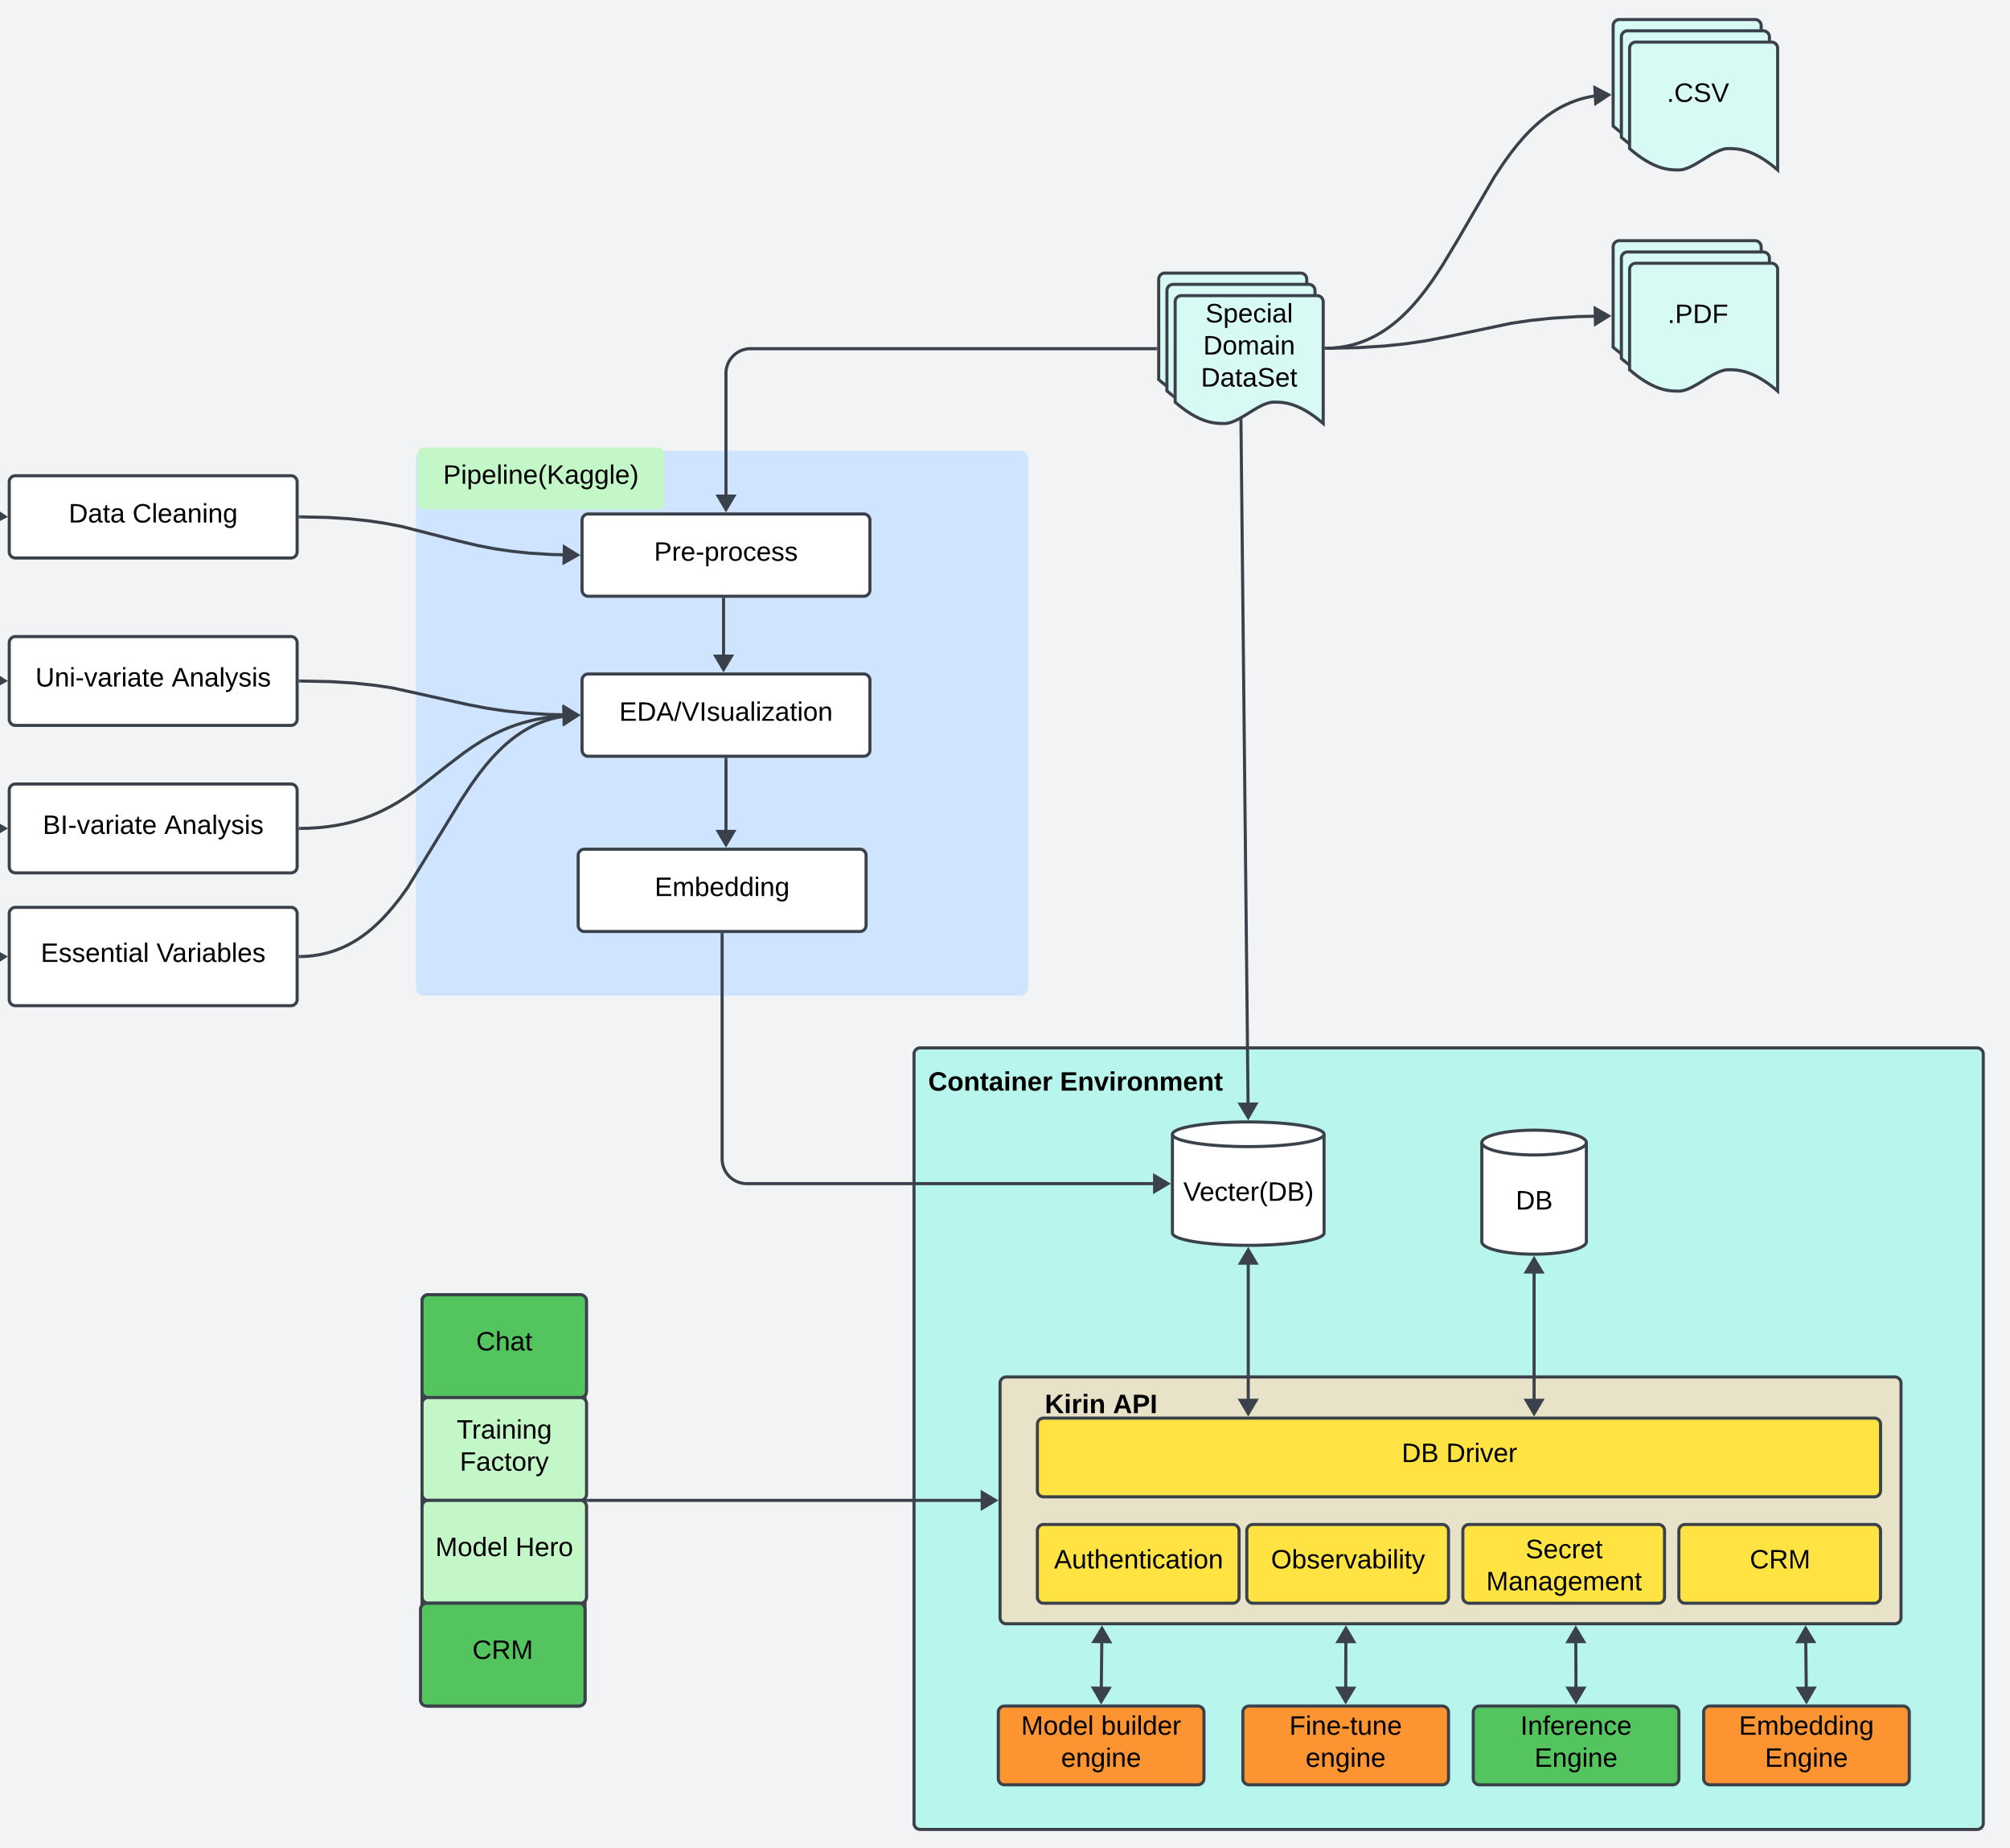 <svg xmlns="http://www.w3.org/2000/svg" xmlns:xlink="http://www.w3.org/1999/xlink" xmlns:lucid="lucid" width="1955" height="1797"><g transform="translate(-311 179)" lucid:page-tab-id="BlRs0-3wSJWV"><path d="M-500-500h3000v2500H-500z" fill="#f2f3f5"/><path d="M1200 846a6 6 0 0 1 6-6h1028a6 6 0 0 1 6 6v748a6 6 0 0 1-6 6H1206a6 6 0 0 1-6-6z" stroke="#3a414a" stroke-width="3" fill="#b8f5ed"/><path d="M1283.7 1166a6 6 0 0 1 6-6H2154a6 6 0 0 1 6 6v228a6 6 0 0 1-6 6h-864.3a6 6 0 0 1-6-6z" stroke="#3a414a" stroke-width="3" fill="#e8e2c8"/><path d="M1282 1166a6 6 0 0 1 6-6h188a6 6 0 0 1 6 6v48a6 6 0 0 1-6 6h-188a6 6 0 0 1-6-6z" stroke="#000" stroke-opacity="0" stroke-width="3" fill="#fff" fill-opacity="0"/><use xlink:href="#a" transform="matrix(1,0,0,1,1286.997,1165) translate(40.219 30.175)"/><use xlink:href="#b" transform="matrix(1,0,0,1,1286.997,1165) translate(106.519 30.175)"/><path d="M1438 92.56a6 6 0 0 1 6-6h132a6 6 0 0 1 6 6v118.32c-24.06-20.76-39.04-20.76-48.1-20.76-14.4 0-33.56 20.76-47.96 20.76-8.93 0-24.05 0-47.95-20.76z" stroke="#3a414a" stroke-width="3" fill="#d7faf5"/><path d="M1446 103.53a6 6 0 0 1 6-6h132a6 6 0 0 1 6 6v118.32c-24.06-20.76-39.04-20.76-48.1-20.76-14.4 0-33.56 20.75-47.96 20.75-8.93 0-24.05 0-47.95-20.76z" stroke="#3a414a" stroke-width="3" fill="#d7faf5"/><path d="M1454 114.5a6 6 0 0 1 6-6h132a6 6 0 0 1 6 6v118.32c-24.06-20.76-39.04-20.76-48.1-20.76-14.4 0-33.56 20.76-47.96 20.76-8.93 0-24.05 0-47.95-20.76z" stroke="#3a414a" stroke-width="3" fill="#d7faf5"/><use xlink:href="#c" transform="matrix(1,0,0,1,1458.989,113.498) translate(24.461 21)"/><use xlink:href="#d" transform="matrix(1,0,0,1,1458.989,113.498) translate(22.331 52.2)"/><use xlink:href="#e" transform="matrix(1,0,0,1,1458.989,113.498) translate(20.092 83.4)"/><path d="M1598.84 1020c0 6.63-33 12-73.75 12-40.74 0-73.76-5.37-73.76-12v-96c0-6.63 33.02-12 73.75-12s73.74 5.37 73.74 12z" stroke="#3a414a" stroke-width="3" fill="#fff"/><path d="M1598.84 924c0 6.63-33 12-73.75 12-40.74 0-73.76-5.37-73.76-12" stroke="#3a414a" stroke-width="3" fill="none"/><use xlink:href="#f" transform="matrix(1,0,0,1,1456.344,941) translate(5.589 47.675)"/><path d="M1525.1 1044.6v142.8" stroke="#3a414a" stroke-width="3" fill="none"/><path d="M1525.1 1036.45l7.63 12.9h-15.27zM1525.1 1195.55l-7.64-12.9h15.27z" stroke="#3a414a" stroke-width="3" fill="#3a414a"/><path d="M1853.96 1028.54c0 6.66-22.76 12.07-50.84 12.07-28.1 0-50.85-5.4-50.85-12.06v-96.48c0-6.66 22.76-12.06 50.85-12.06 28.08 0 50.84 5.4 50.84 12.06z" stroke="#3a414a" stroke-width="3" fill="#fff"/><path d="M1853.96 932.06c0 6.66-22.76 12.06-50.84 12.06-28.1 0-50.85-5.4-50.85-12.06" stroke="#3a414a" stroke-width="3" fill="none"/><use xlink:href="#g" transform="matrix(1,0,0,1,1757.269,949.121) translate(27.981 47.987)"/><path d="M1803.12 1053.2v134.2" stroke="#3a414a" stroke-width="3" fill="none"/><path d="M1803.12 1045.05l7.63 12.9h-15.27zM1803.12 1195.55l-7.64-12.9h15.27z" stroke="#3a414a" stroke-width="3" fill="#3a414a"/><path d="M1157.12 846a6 6 0 0 1 6-6h388a6 6 0 0 1 6 6v60.4a6 6 0 0 1-6 6h-388a6 6 0 0 1-6-6z" stroke="#000" stroke-opacity="0" stroke-width="3" fill="#fff" fill-opacity="0"/><use xlink:href="#h" transform="matrix(1,0,0,1,1162.117,845) translate(51.639 36.55)"/><use xlink:href="#i" transform="matrix(1,0,0,1,1162.117,845) translate(179.833 36.55)"/><path d="M1601 159.66l31.43-.63 24.97-1.55 20.75-2.17 19.32-2.84 23.16-4.46 59.9-12.58 19.3-2.86 20.76-2.17 24.96-1.56 21.83-.43" stroke="#3a414a" stroke-width="3" stroke-linejoin="round" fill="none"/><path d="M1601.06 161.13l-1.57.03v-2.95l1.5-.02z" stroke="#3a414a" stroke-width=".05" fill="#3a414a"/><path d="M1875.55 128.25l-12.75 7.9-.3-15.28z" stroke="#3a414a" stroke-width="3" fill="#3a414a"/><path d="M1880 61.06a6 6 0 0 1 6-6h132a6 6 0 0 1 6 6v118.32c-24.05-20.76-39.02-20.76-48.1-20.76-14.4 0-33.55 20.76-47.95 20.76-8.93 0-24.05 0-47.95-20.76z" stroke="#3a414a" stroke-width="3" fill="#d7faf5"/><path d="M1888 72.03a6 6 0 0 1 6-6h132a6 6 0 0 1 6 6v118.32c-24.05-20.76-39.02-20.76-48.1-20.76-14.4 0-33.55 20.75-47.95 20.75-8.93 0-24.05 0-47.95-20.76z" stroke="#3a414a" stroke-width="3" fill="#d7faf5"/><path d="M1896 83a6 6 0 0 1 6-6h132a6 6 0 0 1 6 6v118.32c-24.05-20.76-39.02-20.76-48.1-20.76-14.4 0-33.55 20.76-47.95 20.76-8.93 0-24.05 0-47.95-20.76z" stroke="#3a414a" stroke-width="3" fill="#d7faf5"/><use xlink:href="#j" transform="matrix(1,0,0,1,1901,81.998) translate(31.961 53.112)"/><path d="M1601 159.66l3.34-.07 4.65-.3 4.46-.48 4.34-.63 4.2-.82 4.12-.96 4.04-1.13 3.98-1.3 3.95-1.47 3.9-1.65 3.93-1.84 3.94-2.06 3.97-2.3 4.04-2.56 4.12-2.87 4.24-3.22 4.4-3.63 4.57-4.13 4.85-4.74 5.16-5.5 5.63-6.53 6.27-7.9 7.26-10.03 9.12-13.75 15-24.93L1764.5-7l9.13-13.76 7.26-10 6.25-7.93 5.62-6.5 5.17-5.5 4.84-4.75 4.58-4.13 4.4-3.63 4.23-3.23 4.1-2.87 4.05-2.56 3.97-2.3 3.94-2.06 3.92-1.84 3.92-1.65 3.94-1.48 4-1.3 4.03-1.12 4.1-.97 4.22-.8 4.33-.64 2.88-.3" stroke="#3a414a" stroke-width="3" stroke-linejoin="round" fill="none"/><path d="M1601.06 161.13l-1.57.03v-2.95l1.5-.02z" stroke="#3a414a" stroke-width=".05" fill="#3a414a"/><path d="M1875.56-86.72l-12.5 8.28-.78-15.26z" stroke="#3a414a" stroke-width="3" fill="#3a414a"/><path d="M1880-154a6 6 0 0 1 6-6h132a6 6 0 0 1 6 6v118.32c-24.05-20.76-39.02-20.76-48.1-20.76-14.4 0-33.55 20.76-47.95 20.76-8.93 0-24.05 0-47.95-20.76z" stroke="#3a414a" stroke-width="3" fill="#d7faf5"/><path d="M1888-143.03a6 6 0 0 1 6-6h132a6 6 0 0 1 6 6V-24.7c-24.05-20.77-39.02-20.77-48.1-20.77-14.4 0-33.55 20.76-47.95 20.76-8.93 0-24.05 0-47.95-20.77z" stroke="#3a414a" stroke-width="3" fill="#d7faf5"/><path d="M1896-132.06a6 6 0 0 1 6-6h132a6 6 0 0 1 6 6v118.32c-24.05-20.76-39.02-20.76-48.1-20.76-14.4 0-33.55 20.76-47.95 20.76-8.93 0-24.05 0-47.95-20.76z" stroke="#3a414a" stroke-width="3" fill="#d7faf5"/><use xlink:href="#k" transform="matrix(1,0,0,1,1901,-133.061) translate(31.203 53.112)"/><path d="M717.12 266.8a6 6 0 0 1 6-6h580.5a6 6 0 0 1 6 6v514.8a6 6 0 0 1-6 6h-580.5a6 6 0 0 1-6-6z" stroke="#cfe4ff" stroke-width="3" fill="#cfe4ff"/><path d="M717.12 262.26a6 6 0 0 1 6-6h228a6 6 0 0 1 6 6v48a6 6 0 0 1-6 6h-228a6 6 0 0 1-6-6z" stroke="#000" stroke-opacity="0" stroke-width="3" fill="#c3f7c8"/><use xlink:href="#l" transform="matrix(1,0,0,1,722.117,261.259) translate(19.883 30.175)"/><path d="M877.12 326.8a6 6 0 0 1 6-6h268a6 6 0 0 1 6 6v68a6 6 0 0 1-6 6h-268a6 6 0 0 1-6-6z" stroke="#3a414a" stroke-width="3" fill="#fff"/><use xlink:href="#m" transform="matrix(1,0,0,1,882.117,325.8) translate(65.053 40.487)"/><path d="M877.12 482.4a6 6 0 0 1 6-6h268a6 6 0 0 1 6 6v68a6 6 0 0 1-6 6h-268a6 6 0 0 1-6-6z" stroke="#3a414a" stroke-width="3" fill="#fff"/><use xlink:href="#n" transform="matrix(1,0,0,1,882.117,481.4) translate(31.144 40.487)"/><path d="M1435 160.06H1041.1a24 24 0 0 0-24 24V308.2" stroke="#3a414a" stroke-width="3" fill="none"/><path d="M1436.5 161.54h-1.55v-2.95h1.54z" stroke="#3a414a" stroke-width=".05" fill="#3a414a"/><path d="M1017.12 316.35l-7.64-12.9h15.27z" stroke="#3a414a" stroke-width="3" fill="#3a414a"/><path d="M1014.75 402.3v61.5" stroke="#3a414a" stroke-width="3" stroke-linejoin="round" fill="none"/><path d="M1014.75 402.34v-1.54" stroke="#3a414a" stroke-width="3" fill="none"/><path d="M1014.75 471.95l-7.64-12.9h15.3z" stroke="#3a414a" stroke-width="3" fill="#3a414a"/><path d="M864.5 360.58l-16.5-.33-21.67-1.35-18.14-1.9-16.28-2.4-16.06-3.06-20.02-4.74-54.58-13.94-16.06-3.06-16.27-2.4-18.15-1.9-21.67-1.35-26.1-.52" stroke="#3a414a" stroke-width="3" stroke-linejoin="round" fill="none"/><path d="M872.67 360.74l-13.06 7.38.3-15.27z" stroke="#3a414a" stroke-width="3" fill="#3a414a"/><path d="M603.04 322.13v2.94h-1.54v-2.94z" stroke="#3a414a" stroke-width=".05" fill="#3a414a"/><path d="M320 289.6a6 6 0 0 1 6-6h268a6 6 0 0 1 6 6v68a6 6 0 0 1-6 6H326a6 6 0 0 1-6-6z" stroke="#3a414a" stroke-width="3" fill="#fff"/><use xlink:href="#o" transform="matrix(1,0,0,1,325,288.6) translate(52.811 40.487)"/><use xlink:href="#p" transform="matrix(1,0,0,1,325,288.6) translate(114.85 40.487)"/><path d="M864.5 516.18l-19.35-.4-23.42-1.44-19.5-2.04-17.78-2.63-19.07-3.65-72.72-16.1-17.8-2.62-19.48-2.04-23.4-1.45-28.98-.57" stroke="#3a414a" stroke-width="3" stroke-linejoin="round" fill="none"/><path d="M872.67 516.34l-13.06 7.38.3-15.27z" stroke="#3a414a" stroke-width="3" fill="#3a414a"/><path d="M603.04 481.73v2.94h-1.54v-2.94z" stroke="#3a414a" stroke-width=".05" fill="#3a414a"/><path d="M320 446a6 6 0 0 1 6-6h268a6 6 0 0 1 6 6v74.4a6 6 0 0 1-6 6H326a6 6 0 0 1-6-6z" stroke="#3a414a" stroke-width="3" fill="#fff"/><use xlink:href="#q" transform="matrix(1,0,0,1,332,452) translate(13.419 36.55)"/><use xlink:href="#r" transform="matrix(1,0,0,1,332,452) translate(145.947 36.55)"/><path d="M864.5 516.67l-8.36.52-8.55.9-7.96 1.16-7.47 1.42-7.08 1.67-6.8 1.9-6.57 2.12-6.43 2.4-6.38 2.68-6.43 3.02-6.6 3.45-6.97 4.03-7.67 4.87-9.18 6.4-14.8 11.3-32.24 25.26-9.18 6.4-7.67 4.87-6.98 4.03-6.6 3.45-6.42 3.02-6.38 2.7-6.44 2.38-6.56 2.13-6.8 1.9-7.07 1.66-7.47 1.42-7.95 1.17-8.55.9-9.3.6-8.68.17" stroke="#3a414a" stroke-width="3" stroke-linejoin="round" fill="none"/><path d="M872.67 516.47l-12.73 7.94-.36-15.25z" stroke="#3a414a" stroke-width="3" fill="#3a414a"/><path d="M603.04 628.08h-1.54v-2.96h1.54z" stroke="#3a414a" stroke-width=".05" fill="#3a414a"/><path d="M320 589.4a6 6 0 0 1 6-6h268a6 6 0 0 1 6 6v74.4a6 6 0 0 1-6 6H326a6 6 0 0 1-6-6z" stroke="#3a414a" stroke-width="3" fill="#fff"/><use xlink:href="#s" transform="matrix(1,0,0,1,332,595.4) translate(20.569 36.55)"/><use xlink:href="#r" transform="matrix(1,0,0,1,332,595.4) translate(138.797 36.55)"/><path d="M307.4 482.7l-4.45-.45-4.7-.7-4.5-.86-4.37-1.03-4.24-1.18-4.14-1.36-4.08-1.5-4.03-1.7-4.02-1.9-4-2.1-4.06-2.33-4.12-2.6-4.22-2.95-4.4-3.33-4.6-3.8-4.94-4.47-5.45-5.34-6.28-6.68-7.93-9.2-16.27-20.75-21.52-27.68-7.92-9.22-6.27-6.7-5.44-5.33-4.94-4.46-4.6-3.82-4.4-3.33-4.22-2.94-4.12-2.6-4.05-2.34-4-2.1-4.02-1.9-4.02-1.7-4.08-1.5-4.14-1.35-4.24-1.17-4.36-1.02-4.5-.85-4.7-.7-4.92-.5-5.17-.34-3.97-.07" stroke="#3a414a" stroke-width="3" stroke-linejoin="round" fill="none"/><path d="M315.55 483.07l-13.23 7.06.67-15.25z" stroke="#3a414a" stroke-width="3" fill="#3a414a"/><path d="M83.04 325.32v2.95H81.5v-2.94z" stroke="#3a414a" stroke-width=".05" fill="#3a414a"/><path d="M307.4 482.97l-5-.1-13.6-.85-11.8-1.23-10.6-1.57-9.73-1.86-9.27-2.17-9.2-2.57-9.83-3.2-12.36-4.6-44.37-17.86-9.82-3.2-9.2-2.57-9.27-2.17-9.74-1.86-10.6-1.56-11.8-1.23-13.6-.84-14.6-.3" stroke="#3a414a" stroke-width="3" stroke-linejoin="round" fill="none"/><path d="M315.55 483.14l-13.06 7.37.3-15.26z" stroke="#3a414a" stroke-width="3" fill="#3a414a"/><path d="M83.04 431.73v2.94H81.5v-2.94z" stroke="#3a414a" stroke-width=".05" fill="#3a414a"/><path d="M307.4 626.37l-1.83-.03-11.28-.7-10.05-1.06-9.1-1.34-8.4-1.6-7.9-1.85-7.6-2.14-7.5-2.44-7.7-2.86-8.33-3.5-10.3-4.88-45.14-23.03-8.34-3.5-7.7-2.87-7.5-2.44-7.6-2.13-7.9-1.84-8.4-1.6-9.1-1.34-10.03-1.05-11.27-.7-11.43-.24" stroke="#3a414a" stroke-width="3" stroke-linejoin="round" fill="none"/><path d="M315.55 626.54l-13.06 7.37.3-15.26z" stroke="#3a414a" stroke-width="3" fill="#3a414a"/><path d="M83.04 561.73v2.94H81.5v-2.94z" stroke="#3a414a" stroke-width=".05" fill="#3a414a"/><path d="M307.4 626.83l-3.17.06-12.28.76-10.8 1.13-9.75 1.43-8.97 1.7-8.47 2-8.2 2.28-8.3 2.7-8.88 3.32-10.9 4.6-46.26 21.16-8.88 3.3-8.3 2.7-8.2 2.3-8.47 2-8.97 1.7-9.74 1.43-10.8 1.14-12.3.77-12.76.27" stroke="#3a414a" stroke-width="3" stroke-linejoin="round" fill="none"/><path d="M315.55 626.66l-12.75 7.9-.3-15.27z" stroke="#3a414a" stroke-width="3" fill="#3a414a"/><path d="M83.04 685.08H81.5v-2.96h1.54z" stroke="#3a414a" stroke-width=".05" fill="#3a414a"/><path d="M307.42 322.85l-2.45-.37-3.16-.6-3.1-.72-3.04-.86-3.03-.98-3-1.12-3-1.26-3-1.42-3.05-1.58-3.06-1.77-3.12-2-3.2-2.2-3.27-2.5-3.4-2.8-3.52-3.18-3.7-3.64-3.92-4.18-4.2-4.88-4.57-5.77-5.07-7-5.8-8.75-7.02-11.6-9.65-17.65-43.76-86.1-7.03-11.6-5.8-8.77-5.08-7-4.58-5.76-4.2-4.88-3.93-4.18-3.7-3.63-3.54-3.17-3.4-2.8-3.27-2.5-3.2-2.2-3.12-2-3.06-1.77-3.03-1.58-3.03-1.42-3-1.26-3-1.12-3.03-.98-3.05-.86-3.1-.72-3.17-.6-3.23-.48-3.32-.35-3.42-.23-2.06-.04" stroke="#3a414a" stroke-width="3" stroke-linejoin="round" fill="none"/><path d="M315.56 323.4l-13.4 6.74 1.03-15.23z" stroke="#3a414a" stroke-width="3" fill="#3a414a"/><path d="M83.04 78.53v2.94H81.5v-2.94z" stroke="#3a414a" stroke-width=".05" fill="#3a414a"/><path d="M307.4 323.15l-.43-.02-5.28-.56-5.04-.74-4.8-.92-4.65-1.08-4.5-1.25-4.38-1.43-4.3-1.6-4.25-1.78-4.23-2-4.23-2.2-4.27-2.48-4.36-2.76-4.5-3.13-4.7-3.58-5-4.15-5.5-4.94-6.27-6.16-7.88-8.42-15.7-18.38-21.94-25.92-7.88-8.42-6.28-6.16-5.5-4.94-5-4.15-4.7-3.57-4.5-3.12-4.35-2.76-4.28-2.47-4.24-2.22-4.23-2-4.25-1.77-4.3-1.6-4.4-1.43-4.5-1.25-4.63-1.1-4.8-.9-5.04-.75-5.27-.56-5.58-.35-4.45-.1" stroke="#3a414a" stroke-width="3" stroke-linejoin="round" fill="none"/><path d="M315.55 323.48l-13.2 7.1.6-15.25z" stroke="#3a414a" stroke-width="3" fill="#3a414a"/><path d="M83.04 178.53v2.94H81.5v-2.94z" stroke="#3a414a" stroke-width=".05" fill="#3a414a"/><path d="M864.52 516.95l-3.04.32-4.37.65-4.24.8-4.14.98-4.07 1.13-4 1.3-3.95 1.48-3.94 1.66-3.93 1.85-3.95 2.08-3.98 2.3-4.05 2.56-4.13 2.88-4.24 3.22-4.4 3.64-4.6 4.15-4.87 4.76-5.2 5.55-5.7 6.6-6.4 8.1-7.57 10.43-9.9 14.98-52.45 85.8-7.56 10.43-6.4 8.08-5.7 6.6-5.22 5.57-4.86 4.76-4.6 4.16-4.4 3.64-4.25 3.23-4.14 2.87-4.04 2.57-3.98 2.3-3.95 2.06-3.94 1.85-3.94 1.65-3.96 1.48-4 1.3-4.06 1.14-4.14.97-4.25.82-4.36.65-4.52.47-4.7.3-3.42.07" stroke="#3a414a" stroke-width="3" stroke-linejoin="round" fill="none"/><path d="M872.67 516.55l-12.5 8.27-.78-15.26z" stroke="#3a414a" stroke-width="3" fill="#3a414a"/><path d="M603.04 752.62h-1.54v-2.95h1.54z" stroke="#3a414a" stroke-width=".05" fill="#3a414a"/><path d="M320 709.34a6 6 0 0 1 6-6h268a6 6 0 0 1 6 6v83.6a6 6 0 0 1-6 6H326a6 6 0 0 1-6-6z" stroke="#3a414a" stroke-width="3" fill="#fff"/><use xlink:href="#t" transform="matrix(1,0,0,1,332,715.342) translate(18.656 41.05)"/><use xlink:href="#u" transform="matrix(1,0,0,1,332,715.342) translate(131.178 41.05)"/><path d="M307.4 751.74l-2.02.2-4.03.6-3.9.75-3.8.88-3.72 1.04-3.66 1.18-3.6 1.35-3.58 1.5-3.58 1.68-3.58 1.87-3.6 2.1-3.68 2.32-3.74 2.6-3.86 2.93-4 3.3-4.2 3.8-4.48 4.38-4.84 5.16-5.38 6.24-6.25 7.9-7.92 10.94-14.7 22.33-25.26 39.06-7.93 10.94-6.26 7.9-5.38 6.25-4.84 5.16-4.48 4.4-4.2 3.78-4 3.3-3.86 2.94-3.74 2.6-3.67 2.33-3.6 2.1-3.6 1.86-3.56 1.7-3.57 1.5-3.6 1.34-3.66 1.18-3.7 1.04-3.8.9-3.92.74-4.03.6-4.18.43-4.36.27-3.08.07" stroke="#3a414a" stroke-width="3" stroke-linejoin="round" fill="none"/><path d="M315.55 751.3l-12.48 8.32-.82-15.25z" stroke="#3a414a" stroke-width="3" fill="#3a414a"/><path d="M83.04 940.67H81.5v-2.94h1.54z" stroke="#3a414a" stroke-width=".05" fill="#3a414a"/><path d="M307.4 751.37l-2.5.05-11.77.74-10.43 1.1-9.43 1.38-8.68 1.65-8.2 1.9-7.9 2.2-7.86 2.57-8.22 3.06-9.33 3.93-14.02 6.64-32.17 15.78-9.32 3.93-8.22 3.07-7.87 2.56-7.9 2.2-8.2 1.92-8.68 1.66-9.42 1.4-10.42 1.1-11.78.72-12.1.25" stroke="#3a414a" stroke-width="3" stroke-linejoin="round" fill="none"/><path d="M315.55 751.2l-12.75 7.9-.3-15.27z" stroke="#3a414a" stroke-width="3" fill="#3a414a"/><path d="M83.04 812.67H81.5v-2.94h1.54z" stroke="#3a414a" stroke-width=".05" fill="#3a414a"/><path d="M1320 1206a6 6 0 0 1 6-6h808.1a6 6 0 0 1 6 6v64.57a6 6 0 0 1-6 6H1326a6 6 0 0 1-6-6z" stroke="#3a414a" stroke-width="3" fill="#ffe342"/><use xlink:href="#v" transform="matrix(1,0,0,1,1332,1212) translate(342.347 30.738)"/><use xlink:href="#w" transform="matrix(1,0,0,1,1332,1212) translate(385.608 30.738)"/><path d="M1519.86 1486a6 6 0 0 1 6-6h188a6 6 0 0 1 6 6v64.57a6 6 0 0 1-6 6h-188a6 6 0 0 1-6-6z" stroke="#3a414a" stroke-width="3" fill="#fc9432"/><use xlink:href="#x" transform="matrix(1,0,0,1,1524.856,1485) translate(40.219 22.894)"/><use xlink:href="#y" transform="matrix(1,0,0,1,1524.856,1485) translate(56.036 54.094)"/><path d="M883 1280h388.1" stroke="#3a414a" stroke-width="3" stroke-linejoin="round" fill="none"/><path d="M883.04 1281.47h-1.54v-2.94h1.54z" stroke="#3a414a" stroke-width=".05" fill="#3a414a"/><path d="M1279.26 1280l-12.9 7.64v-15.28z" stroke="#3a414a" stroke-width="3" fill="#3a414a"/><path d="M721.5 1086a6 6 0 0 1 6-6H874a6 6 0 0 1 6 6v388a6 6 0 0 1-6 6H727.5a6 6 0 0 1-6-6z" stroke="#3a414a" stroke-width="3" fill="#fff"/><path d="M721.5 1086a6 6 0 0 1 6-6h148a6 6 0 0 1 6 6v88a6 6 0 0 1-6 6h-148a6 6 0 0 1-6-6z" stroke="#3a414a" stroke-width="3" fill="#54c45e"/><use xlink:href="#z" transform="matrix(1,0,0,1,733.5,1092) translate(40.592 42.175)"/><path d="M721.5 1186a6 6 0 0 1 6-6h148a6 6 0 0 1 6 6v88a6 6 0 0 1-6 6h-148a6 6 0 0 1-6-6z" stroke="#3a414a" stroke-width="3" fill="#c3f7c8"/><use xlink:href="#A" transform="matrix(1,0,0,1,733.5,1192) translate(21.669 27.925)"/><use xlink:href="#B" transform="matrix(1,0,0,1,733.5,1192) translate(24.739 59.125)"/><path d="M721.5 1286a6 6 0 0 1 6-6h148a6 6 0 0 1 6 6v88a6 6 0 0 1-6 6h-148a6 6 0 0 1-6-6z" stroke="#3a414a" stroke-width="3" fill="#c3f7c8"/><use xlink:href="#C" transform="matrix(1,0,0,1,733.5,1292) translate(0.978 42.175)"/><use xlink:href="#D" transform="matrix(1,0,0,1,733.5,1292) translate(78.833 42.175)"/><path d="M720 1386a6 6 0 0 1 6-6h148a6 6 0 0 1 6 6v88a6 6 0 0 1-6 6H726a6 6 0 0 1-6-6z" stroke="#3a414a" stroke-width="3" fill="#54c45e"/><use xlink:href="#E" transform="matrix(1,0,0,1,732,1392) translate(38.497 42.175)"/><path d="M1743.94 1486a6 6 0 0 1 6-6h188a6 6 0 0 1 6 6v64.57a6 6 0 0 1-6 6h-188a6 6 0 0 1-6-6z" stroke="#3a414a" stroke-width="3" fill="#54c45e"/><use xlink:href="#F" transform="matrix(1,0,0,1,1748.937,1485) translate(40.869 22.894)"/><use xlink:href="#G" transform="matrix(1,0,0,1,1748.937,1485) translate(54.592 54.094)"/><path d="M1282 1486a6 6 0 0 1 6-6h188a6 6 0 0 1 6 6v64.57a6 6 0 0 1-6 6h-188a6 6 0 0 1-6-6z" stroke="#3a414a" stroke-width="3" fill="#fc9432"/><use xlink:href="#C" transform="matrix(1,0,0,1,1286.997,1485) translate(17.181 22.894)"/><use xlink:href="#H" transform="matrix(1,0,0,1,1286.997,1485) translate(95.036 22.894)"/><use xlink:href="#y" transform="matrix(1,0,0,1,1286.997,1485) translate(56.036 54.094)"/><path d="M1843.68 1412.6l.2 54.8" stroke="#3a414a" stroke-width="3" stroke-linejoin="round" fill="none"/><path d="M1843.65 1404.45l7.68 12.88-15.27.06zM1843.93 1475.55l-7.7-12.88 15.28-.06z" stroke="#3a414a" stroke-width="3" fill="#3a414a"/><path d="M1620.07 1412.6l-.18 54.8" stroke="#3a414a" stroke-width="3" stroke-linejoin="round" fill="none"/><path d="M1620.1 1404.45l7.6 12.93-15.28-.05zM1619.87 1475.55l-7.6-12.93 15.27.05z" stroke="#3a414a" stroke-width="3" fill="#3a414a"/><path d="M1382.7 1412.6l-.58 54.8" stroke="#3a414a" stroke-width="3" stroke-linejoin="round" fill="none"/><path d="M1382.8 1404.45l7.5 13-15.27-.17zM1382.03 1475.55l-7.5-13 15.27.18z" stroke="#3a414a" stroke-width="3" fill="#3a414a"/><path d="M1013.37 729.8V948a24 24 0 0 0 24 24h401.37" stroke="#3a414a" stroke-width="3" fill="none"/><path d="M1014.84 729.84h-2.95v-1.54h2.94z" stroke="#3a414a" stroke-width=".05" fill="#3a414a"/><path d="M1446.9 972l-12.9 7.64v-15.28z" stroke="#3a414a" stroke-width="3" fill="#3a414a"/><path d="M1518 230.04l6.98 669.35" stroke="#3a414a" stroke-width="3" fill="none"/><path d="M1519.48 230.06l-2.95.03v-.72l2.92-1.7z" stroke="#3a414a" stroke-width=".05" fill="#3a414a"/><path d="M1525.06 907.55l-7.77-12.83 15.26-.16z" stroke="#3a414a" stroke-width="3" fill="#3a414a"/><path d="M1968.02 1486a6 6 0 0 1 6-6h188a6 6 0 0 1 6 6v64.57a6 6 0 0 1-6 6h-188a6 6 0 0 1-6-6z" stroke="#3a414a" stroke-width="3" fill="#fc9432"/><use xlink:href="#I" transform="matrix(1,0,0,1,1973.019,1485) translate(29.35 22.894)"/><use xlink:href="#J" transform="matrix(1,0,0,1,1973.019,1485) translate(54.592 54.094)"/><path d="M2067.3 1412.6l.6 54.8" stroke="#3a414a" stroke-width="3" stroke-linejoin="round" fill="none"/><path d="M2067.2 1404.45l7.78 12.82-15.27.17zM2068 1475.55l-7.8-12.82 15.28-.17z" stroke="#3a414a" stroke-width="3" fill="#3a414a"/><path d="M1320 1309.43a6 6 0 0 1 6-6h184.15a6 6 0 0 1 6 6V1374a6 6 0 0 1-6 6H1326a6 6 0 0 1-6-6z" stroke="#3a414a" stroke-width="3" fill="#ffe342"/><g><use xlink:href="#K" transform="matrix(1,0,0,1,1332,1315.435) translate(4.239 30.738)"/></g><path d="M1523.7 1309.43a6 6 0 0 1 6-6h184.16a6 6 0 0 1 6 6V1374a6 6 0 0 1-6 6H1529.7a6 6 0 0 1-6-6z" stroke="#3a414a" stroke-width="3" fill="#ffe342"/><g><use xlink:href="#L" transform="matrix(1,0,0,1,1535.704,1315.435) translate(11.533 30.738)"/></g><path d="M1733.82 1309.43a6 6 0 0 1 6-6h184.15a6 6 0 0 1 6 6V1374a6 6 0 0 1-6 6h-184.15a6 6 0 0 1-6-6z" stroke="#3a414a" stroke-width="3" fill="#ffe342"/><g><use xlink:href="#M" transform="matrix(1,0,0,1,1745.82,1315.435) translate(48.981 20.8)"/><use xlink:href="#N" transform="matrix(1,0,0,1,1745.82,1315.435) translate(10.739 52)"/></g><path d="M1943.94 1309.43a6 6 0 0 1 6-6h184.15a6 6 0 0 1 6 6V1374a6 6 0 0 1-6 6h-184.16a6 6 0 0 1-6-6z" stroke="#3a414a" stroke-width="3" fill="#ffe342"/><g><use xlink:href="#E" transform="matrix(1,0,0,1,1955.937,1315.435) translate(56.997 30.738)"/></g><path d="M873.37 652.8a6 6 0 0 1 6-6h268a6 6 0 0 1 6 6v68a6 6 0 0 1-6 6h-268a6 6 0 0 1-6-6z" stroke="#3a414a" stroke-width="3" fill="#fff"/><g><use xlink:href="#O" transform="matrix(1,0,0,1,878.367,651.8) translate(69.35 40.487)"/></g><path d="M1017.12 559.4v74.8" stroke="#3a414a" stroke-width="3" stroke-linejoin="round" fill="none"/><path d="M1018.6 559.44h-2.96v-1.54h2.95z" stroke="#3a414a" stroke-width=".05" fill="#3a414a"/><path d="M1017.12 642.35l-7.64-12.9h15.27z" stroke="#3a414a" stroke-width="3" fill="#3a414a"/><defs><path d="M195 0l-88-114-31 24V0H24v-248h52v113l112-113h60L142-143 257 0h-62" id="P"/><path d="M25-224v-37h50v37H25zM25 0v-190h50V0H25" id="Q"/><path d="M135-150c-39-12-60 13-60 57V0H25l-1-190h47c2 13-1 29 3 40 6-28 27-53 61-41v41" id="R"/><path d="M135-194c87-1 58 113 63 194h-50c-7-57 23-157-34-157-59 0-34 97-39 157H25l-1-190h47c2 12-1 28 3 38 12-26 28-41 61-42" id="S"/><g id="a"><use transform="matrix(0.072,0,0,0.072,0,0)" xlink:href="#P"/><use transform="matrix(0.072,0,0,0.072,18.706,0)" xlink:href="#Q"/><use transform="matrix(0.072,0,0,0.072,25.928,0)" xlink:href="#R"/><use transform="matrix(0.072,0,0,0.072,36.039,0)" xlink:href="#Q"/><use transform="matrix(0.072,0,0,0.072,43.261,0)" xlink:href="#S"/></g><path d="M199 0l-22-63H83L61 0H9l90-248h61L250 0h-51zm-33-102l-36-108c-10 38-24 72-36 108h72" id="T"/><path d="M24-248c93 1 206-16 204 79-1 75-69 88-152 82V0H24v-248zm52 121c47 0 100 7 100-41 0-47-54-39-100-39v80" id="U"/><path d="M24 0v-248h52V0H24" id="V"/><g id="b"><use transform="matrix(0.072,0,0,0.072,0,0)" xlink:href="#T"/><use transform="matrix(0.072,0,0,0.072,18.706,0)" xlink:href="#U"/><use transform="matrix(0.072,0,0,0.072,36.039,0)" xlink:href="#V"/></g><path d="M185-189c-5-48-123-54-124 2 14 75 158 14 163 119 3 78-121 87-175 55-17-10-28-26-33-46l33-7c5 56 141 63 141-1 0-78-155-14-162-118-5-82 145-84 179-34 5 7 8 16 11 25" id="W"/><path d="M115-194c55 1 70 41 70 98S169 2 115 4C84 4 66-9 55-30l1 105H24l-1-265h31l2 30c10-21 28-34 59-34zm-8 174c40 0 45-34 45-75s-6-73-45-74c-42 0-51 32-51 76 0 43 10 73 51 73" id="X"/><path d="M100-194c63 0 86 42 84 106H49c0 40 14 67 53 68 26 1 43-12 49-29l28 8c-11 28-37 45-77 45C44 4 14-33 15-96c1-61 26-98 85-98zm52 81c6-60-76-77-97-28-3 7-6 17-6 28h103" id="Y"/><path d="M96-169c-40 0-48 33-48 73s9 75 48 75c24 0 41-14 43-38l32 2c-6 37-31 61-74 61-59 0-76-41-82-99-10-93 101-131 147-64 4 7 5 14 7 22l-32 3c-4-21-16-35-41-35" id="Z"/><path d="M24-231v-30h32v30H24zM24 0v-190h32V0H24" id="aa"/><path d="M141-36C126-15 110 5 73 4 37 3 15-17 15-53c-1-64 63-63 125-63 3-35-9-54-41-54-24 1-41 7-42 31l-33-3c5-37 33-52 76-52 45 0 72 20 72 64v82c-1 20 7 32 28 27v20c-31 9-61-2-59-35zM48-53c0 20 12 33 32 33 41-3 63-29 60-74-43 2-92-5-92 41" id="ab"/><path d="M24 0v-261h32V0H24" id="ac"/><g id="c"><use transform="matrix(0.072,0,0,0.072,0,0)" xlink:href="#W"/><use transform="matrix(0.072,0,0,0.072,17.333,0)" xlink:href="#X"/><use transform="matrix(0.072,0,0,0.072,31.778,0)" xlink:href="#Y"/><use transform="matrix(0.072,0,0,0.072,46.222,0)" xlink:href="#Z"/><use transform="matrix(0.072,0,0,0.072,59.222,0)" xlink:href="#aa"/><use transform="matrix(0.072,0,0,0.072,64.928,0)" xlink:href="#ab"/><use transform="matrix(0.072,0,0,0.072,79.372,0)" xlink:href="#ac"/></g><path d="M30-248c118-7 216 8 213 122C240-48 200 0 122 0H30v-248zM63-27c89 8 146-16 146-99s-60-101-146-95v194" id="ad"/><path d="M100-194c62-1 85 37 85 99 1 63-27 99-86 99S16-35 15-95c0-66 28-99 85-99zM99-20c44 1 53-31 53-75 0-43-8-75-51-75s-53 32-53 75 10 74 51 75" id="ae"/><path d="M210-169c-67 3-38 105-44 169h-31v-121c0-29-5-50-35-48C34-165 62-65 56 0H25l-1-190h30c1 10-1 24 2 32 10-44 99-50 107 0 11-21 27-35 58-36 85-2 47 119 55 194h-31v-121c0-29-5-49-35-48" id="af"/><path d="M117-194c89-4 53 116 60 194h-32v-121c0-31-8-49-39-48C34-167 62-67 57 0H25l-1-190h30c1 10-1 24 2 32 11-22 29-35 61-36" id="ag"/><g id="d"><use transform="matrix(0.072,0,0,0.072,0,0)" xlink:href="#ad"/><use transform="matrix(0.072,0,0,0.072,18.706,0)" xlink:href="#ae"/><use transform="matrix(0.072,0,0,0.072,33.15,0)" xlink:href="#af"/><use transform="matrix(0.072,0,0,0.072,54.744,0)" xlink:href="#ab"/><use transform="matrix(0.072,0,0,0.072,69.189,0)" xlink:href="#aa"/><use transform="matrix(0.072,0,0,0.072,74.894,0)" xlink:href="#ag"/></g><path d="M59-47c-2 24 18 29 38 22v24C64 9 27 4 27-40v-127H5v-23h24l9-43h21v43h35v23H59v120" id="ah"/><g id="e"><use transform="matrix(0.072,0,0,0.072,0,0)" xlink:href="#ad"/><use transform="matrix(0.072,0,0,0.072,18.706,0)" xlink:href="#ab"/><use transform="matrix(0.072,0,0,0.072,33.15,0)" xlink:href="#ah"/><use transform="matrix(0.072,0,0,0.072,40.372,0)" xlink:href="#ab"/><use transform="matrix(0.072,0,0,0.072,54.817,0)" xlink:href="#W"/><use transform="matrix(0.072,0,0,0.072,72.15,0)" xlink:href="#Y"/><use transform="matrix(0.072,0,0,0.072,86.594,0)" xlink:href="#ah"/></g><path d="M137 0h-34L2-248h35l83 218 83-218h36" id="ai"/><path d="M114-163C36-179 61-72 57 0H25l-1-190h30c1 12-1 29 2 39 6-27 23-49 58-41v29" id="aj"/><path d="M87 75C49 33 22-17 22-94c0-76 28-126 65-167h31c-38 41-64 92-64 168S80 34 118 75H87" id="ak"/><path d="M160-131c35 5 61 23 61 61C221 17 115-2 30 0v-248c76 3 177-17 177 60 0 33-19 50-47 57zm-97-11c50-1 110 9 110-42 0-47-63-36-110-37v79zm0 115c55-2 124 14 124-45 0-56-70-42-124-44v89" id="al"/><path d="M33-261c38 41 65 92 65 168S71 34 33 75H2C39 34 66-17 66-93S39-220 2-261h31" id="am"/><g id="f"><use transform="matrix(0.072,0,0,0.072,0,0)" xlink:href="#ai"/><use transform="matrix(0.072,0,0,0.072,15.889,0)" xlink:href="#Y"/><use transform="matrix(0.072,0,0,0.072,30.333,0)" xlink:href="#Z"/><use transform="matrix(0.072,0,0,0.072,43.333,0)" xlink:href="#ah"/><use transform="matrix(0.072,0,0,0.072,50.556,0)" xlink:href="#Y"/><use transform="matrix(0.072,0,0,0.072,65,0)" xlink:href="#aj"/><use transform="matrix(0.072,0,0,0.072,73.594,0)" xlink:href="#ak"/><use transform="matrix(0.072,0,0,0.072,82.189,0)" xlink:href="#ad"/><use transform="matrix(0.072,0,0,0.072,100.894,0)" xlink:href="#al"/><use transform="matrix(0.072,0,0,0.072,118.228,0)" xlink:href="#am"/></g><g id="g"><use transform="matrix(0.072,0,0,0.072,0,0)" xlink:href="#ad"/><use transform="matrix(0.072,0,0,0.072,18.706,0)" xlink:href="#al"/></g><path d="M67-125c0 53 21 87 73 88 37 1 54-22 65-47l45 17C233-25 199 4 140 4 58 4 20-42 15-125 8-235 124-281 211-232c18 10 29 29 36 50l-46 12c-8-25-30-41-62-41-52 0-71 34-72 86" id="an"/><path d="M110-194c64 0 96 36 96 99 0 64-35 99-97 99-61 0-95-36-95-99 0-62 34-99 96-99zm-1 164c35 0 45-28 45-65 0-40-10-65-43-65-34 0-45 26-45 65 0 36 10 65 43 65" id="ao"/><path d="M115-3C79 11 28 4 28-45v-112H4v-33h27l15-45h31v45h36v33H77v99c-1 23 16 31 38 25v30" id="ap"/><path d="M133-34C117-15 103 5 69 4 32 3 11-16 11-54c-1-60 55-63 116-61 1-26-3-47-28-47-18 1-26 9-28 27l-52-2c7-38 36-58 82-57s74 22 75 68l1 82c-1 14 12 18 25 15v27c-30 8-71 5-69-32zm-48 3c29 0 43-24 42-57-32 0-66-3-65 30 0 17 8 27 23 27" id="aq"/><path d="M185-48c-13 30-37 53-82 52C43 2 14-33 14-96s30-98 90-98c62 0 83 45 84 108H66c0 31 8 55 39 56 18 0 30-7 34-22zm-45-69c5-46-57-63-70-21-2 6-4 13-4 21h74" id="ar"/><g id="h"><use transform="matrix(0.072,0,0,0.072,0,0)" xlink:href="#an"/><use transform="matrix(0.072,0,0,0.072,18.706,0)" xlink:href="#ao"/><use transform="matrix(0.072,0,0,0.072,34.522,0)" xlink:href="#S"/><use transform="matrix(0.072,0,0,0.072,50.339,0)" xlink:href="#ap"/><use transform="matrix(0.072,0,0,0.072,58.933,0)" xlink:href="#aq"/><use transform="matrix(0.072,0,0,0.072,73.378,0)" xlink:href="#Q"/><use transform="matrix(0.072,0,0,0.072,80.6,0)" xlink:href="#S"/><use transform="matrix(0.072,0,0,0.072,96.417,0)" xlink:href="#ar"/><use transform="matrix(0.072,0,0,0.072,110.861,0)" xlink:href="#R"/></g><path d="M24 0v-248h195v40H76v63h132v40H76v65h150V0H24" id="as"/><path d="M128 0H69L1-190h53L99-40l48-150h52" id="at"/><path d="M220-157c-53 9-28 100-34 157h-49v-107c1-27-5-49-29-50C55-147 81-57 75 0H25l-1-190h47c2 12-1 28 3 38 10-53 101-56 108 0 13-22 24-43 59-42 82 1 51 116 57 194h-49v-107c-1-25-5-48-29-50" id="au"/><g id="i"><use transform="matrix(0.072,0,0,0.072,0,0)" xlink:href="#as"/><use transform="matrix(0.072,0,0,0.072,17.333,0)" xlink:href="#S"/><use transform="matrix(0.072,0,0,0.072,33.15,0)" xlink:href="#at"/><use transform="matrix(0.072,0,0,0.072,47.594,0)" xlink:href="#Q"/><use transform="matrix(0.072,0,0,0.072,54.817,0)" xlink:href="#R"/><use transform="matrix(0.072,0,0,0.072,64.928,0)" xlink:href="#ao"/><use transform="matrix(0.072,0,0,0.072,80.744,0)" xlink:href="#S"/><use transform="matrix(0.072,0,0,0.072,96.561,0)" xlink:href="#au"/><use transform="matrix(0.072,0,0,0.072,119.672,0)" xlink:href="#ar"/><use transform="matrix(0.072,0,0,0.072,134.117,0)" xlink:href="#S"/><use transform="matrix(0.072,0,0,0.072,149.933,0)" xlink:href="#ap"/></g><path d="M33 0v-38h34V0H33" id="av"/><path d="M30-248c87 1 191-15 191 75 0 78-77 80-158 76V0H30v-248zm33 125c57 0 124 11 124-50 0-59-68-47-124-48v98" id="aw"/><path d="M63-220v92h138v28H63V0H30v-248h175v28H63" id="ax"/><g id="j"><use transform="matrix(0.072,0,0,0.072,0,0)" xlink:href="#av"/><use transform="matrix(0.072,0,0,0.072,7.222,0)" xlink:href="#aw"/><use transform="matrix(0.072,0,0,0.072,24.556,0)" xlink:href="#ad"/><use transform="matrix(0.072,0,0,0.072,43.261,0)" xlink:href="#ax"/></g><path d="M212-179c-10-28-35-45-73-45-59 0-87 40-87 99 0 60 29 101 89 101 43 0 62-24 78-52l27 14C228-24 195 4 139 4 59 4 22-46 18-125c-6-104 99-153 187-111 19 9 31 26 39 46" id="ay"/><g id="k"><use transform="matrix(0.072,0,0,0.072,0,0)" xlink:href="#av"/><use transform="matrix(0.072,0,0,0.072,7.222,0)" xlink:href="#ay"/><use transform="matrix(0.072,0,0,0.072,25.928,0)" xlink:href="#W"/><use transform="matrix(0.072,0,0,0.072,43.261,0)" xlink:href="#ai"/></g><path d="M194 0L95-120 63-95V0H30v-248h33v124l119-124h40L117-140 236 0h-42" id="az"/><path d="M177-190C167-65 218 103 67 71c-23-6-38-20-44-43l32-5c15 47 100 32 89-28v-30C133-14 115 1 83 1 29 1 15-40 15-95c0-56 16-97 71-98 29-1 48 16 59 35 1-10 0-23 2-32h30zM94-22c36 0 50-32 50-73 0-42-14-75-50-75-39 0-46 34-46 75s6 73 46 73" id="aA"/><g id="l"><use transform="matrix(0.072,0,0,0.072,0,0)" xlink:href="#aw"/><use transform="matrix(0.072,0,0,0.072,17.333,0)" xlink:href="#aa"/><use transform="matrix(0.072,0,0,0.072,23.039,0)" xlink:href="#X"/><use transform="matrix(0.072,0,0,0.072,37.483,0)" xlink:href="#Y"/><use transform="matrix(0.072,0,0,0.072,51.928,0)" xlink:href="#ac"/><use transform="matrix(0.072,0,0,0.072,57.633,0)" xlink:href="#aa"/><use transform="matrix(0.072,0,0,0.072,63.339,0)" xlink:href="#ag"/><use transform="matrix(0.072,0,0,0.072,77.783,0)" xlink:href="#Y"/><use transform="matrix(0.072,0,0,0.072,92.228,0)" xlink:href="#ak"/><use transform="matrix(0.072,0,0,0.072,100.822,0)" xlink:href="#az"/><use transform="matrix(0.072,0,0,0.072,118.156,0)" xlink:href="#ab"/><use transform="matrix(0.072,0,0,0.072,132.6,0)" xlink:href="#aA"/><use transform="matrix(0.072,0,0,0.072,147.044,0)" xlink:href="#aA"/><use transform="matrix(0.072,0,0,0.072,161.489,0)" xlink:href="#ac"/><use transform="matrix(0.072,0,0,0.072,167.194,0)" xlink:href="#Y"/><use transform="matrix(0.072,0,0,0.072,181.639,0)" xlink:href="#am"/></g><path d="M16-82v-28h88v28H16" id="aB"/><path d="M135-143c-3-34-86-38-87 0 15 53 115 12 119 90S17 21 10-45l28-5c4 36 97 45 98 0-10-56-113-15-118-90-4-57 82-63 122-42 12 7 21 19 24 35" id="aC"/><g id="m"><use transform="matrix(0.072,0,0,0.072,0,0)" xlink:href="#aw"/><use transform="matrix(0.072,0,0,0.072,17.333,0)" xlink:href="#aj"/><use transform="matrix(0.072,0,0,0.072,25.928,0)" xlink:href="#Y"/><use transform="matrix(0.072,0,0,0.072,40.372,0)" xlink:href="#aB"/><use transform="matrix(0.072,0,0,0.072,48.967,0)" xlink:href="#X"/><use transform="matrix(0.072,0,0,0.072,63.411,0)" xlink:href="#aj"/><use transform="matrix(0.072,0,0,0.072,72.006,0)" xlink:href="#ae"/><use transform="matrix(0.072,0,0,0.072,86.45,0)" xlink:href="#Z"/><use transform="matrix(0.072,0,0,0.072,99.45,0)" xlink:href="#Y"/><use transform="matrix(0.072,0,0,0.072,113.894,0)" xlink:href="#aC"/><use transform="matrix(0.072,0,0,0.072,126.894,0)" xlink:href="#aC"/></g><path d="M30 0v-248h187v28H63v79h144v27H63v87h162V0H30" id="aD"/><path d="M205 0l-28-72H64L36 0H1l101-248h38L239 0h-34zm-38-99l-47-123c-12 45-31 82-46 123h93" id="aE"/><path d="M0 4l72-265h28L28 4H0" id="aF"/><path d="M33 0v-248h34V0H33" id="aG"/><path d="M84 4C-5 8 30-112 23-190h32v120c0 31 7 50 39 49 72-2 45-101 50-169h31l1 190h-30c-1-10 1-25-2-33-11 22-28 36-60 37" id="aH"/><path d="M9 0v-24l116-142H16v-24h144v24L44-24h123V0H9" id="aI"/><g id="n"><use transform="matrix(0.072,0,0,0.072,0,0)" xlink:href="#aD"/><use transform="matrix(0.072,0,0,0.072,17.333,0)" xlink:href="#ad"/><use transform="matrix(0.072,0,0,0.072,36.039,0)" xlink:href="#aE"/><use transform="matrix(0.072,0,0,0.072,53.372,0)" xlink:href="#aF"/><use transform="matrix(0.072,0,0,0.072,60.594,0)" xlink:href="#ai"/><use transform="matrix(0.072,0,0,0.072,77.928,0)" xlink:href="#aG"/><use transform="matrix(0.072,0,0,0.072,85.15,0)" xlink:href="#aC"/><use transform="matrix(0.072,0,0,0.072,98.15,0)" xlink:href="#aH"/><use transform="matrix(0.072,0,0,0.072,112.594,0)" xlink:href="#ab"/><use transform="matrix(0.072,0,0,0.072,127.039,0)" xlink:href="#ac"/><use transform="matrix(0.072,0,0,0.072,132.744,0)" xlink:href="#aa"/><use transform="matrix(0.072,0,0,0.072,138.45,0)" xlink:href="#aI"/><use transform="matrix(0.072,0,0,0.072,151.45,0)" xlink:href="#ab"/><use transform="matrix(0.072,0,0,0.072,165.894,0)" xlink:href="#ah"/><use transform="matrix(0.072,0,0,0.072,173.117,0)" xlink:href="#aa"/><use transform="matrix(0.072,0,0,0.072,178.822,0)" xlink:href="#ae"/><use transform="matrix(0.072,0,0,0.072,193.267,0)" xlink:href="#ag"/></g><g id="o"><use transform="matrix(0.072,0,0,0.072,0,0)" xlink:href="#ad"/><use transform="matrix(0.072,0,0,0.072,18.706,0)" xlink:href="#ab"/><use transform="matrix(0.072,0,0,0.072,33.15,0)" xlink:href="#ah"/><use transform="matrix(0.072,0,0,0.072,40.372,0)" xlink:href="#ab"/></g><g id="p"><use transform="matrix(0.072,0,0,0.072,0,0)" xlink:href="#ay"/><use transform="matrix(0.072,0,0,0.072,18.706,0)" xlink:href="#ac"/><use transform="matrix(0.072,0,0,0.072,24.411,0)" xlink:href="#Y"/><use transform="matrix(0.072,0,0,0.072,38.856,0)" xlink:href="#ab"/><use transform="matrix(0.072,0,0,0.072,53.3,0)" xlink:href="#ag"/><use transform="matrix(0.072,0,0,0.072,67.744,0)" xlink:href="#aa"/><use transform="matrix(0.072,0,0,0.072,73.45,0)" xlink:href="#ag"/><use transform="matrix(0.072,0,0,0.072,87.894,0)" xlink:href="#aA"/></g><path d="M232-93c-1 65-40 97-104 97C67 4 28-28 28-90v-158h33c8 89-33 224 67 224 102 0 64-133 71-224h33v155" id="aJ"/><path d="M108 0H70L1-190h34L89-25l56-165h34" id="aK"/><g id="q"><use transform="matrix(0.072,0,0,0.072,0,0)" xlink:href="#aJ"/><use transform="matrix(0.072,0,0,0.072,18.706,0)" xlink:href="#ag"/><use transform="matrix(0.072,0,0,0.072,33.15,0)" xlink:href="#aa"/><use transform="matrix(0.072,0,0,0.072,38.856,0)" xlink:href="#aB"/><use transform="matrix(0.072,0,0,0.072,47.45,0)" xlink:href="#aK"/><use transform="matrix(0.072,0,0,0.072,60.45,0)" xlink:href="#ab"/><use transform="matrix(0.072,0,0,0.072,74.894,0)" xlink:href="#aj"/><use transform="matrix(0.072,0,0,0.072,83.489,0)" xlink:href="#aa"/><use transform="matrix(0.072,0,0,0.072,89.194,0)" xlink:href="#ab"/><use transform="matrix(0.072,0,0,0.072,103.639,0)" xlink:href="#ah"/><use transform="matrix(0.072,0,0,0.072,110.861,0)" xlink:href="#Y"/></g><path d="M179-190L93 31C79 59 56 82 12 73V49c39 6 53-20 64-50L1-190h34L92-34l54-156h33" id="aL"/><g id="r"><use transform="matrix(0.072,0,0,0.072,0,0)" xlink:href="#aE"/><use transform="matrix(0.072,0,0,0.072,17.333,0)" xlink:href="#ag"/><use transform="matrix(0.072,0,0,0.072,31.778,0)" xlink:href="#ab"/><use transform="matrix(0.072,0,0,0.072,46.222,0)" xlink:href="#ac"/><use transform="matrix(0.072,0,0,0.072,51.928,0)" xlink:href="#aL"/><use transform="matrix(0.072,0,0,0.072,64.928,0)" xlink:href="#aC"/><use transform="matrix(0.072,0,0,0.072,77.928,0)" xlink:href="#aa"/><use transform="matrix(0.072,0,0,0.072,83.633,0)" xlink:href="#aC"/></g><g id="s"><use transform="matrix(0.072,0,0,0.072,0,0)" xlink:href="#al"/><use transform="matrix(0.072,0,0,0.072,17.333,0)" xlink:href="#aG"/><use transform="matrix(0.072,0,0,0.072,24.556,0)" xlink:href="#aB"/><use transform="matrix(0.072,0,0,0.072,33.15,0)" xlink:href="#aK"/><use transform="matrix(0.072,0,0,0.072,46.15,0)" xlink:href="#ab"/><use transform="matrix(0.072,0,0,0.072,60.594,0)" xlink:href="#aj"/><use transform="matrix(0.072,0,0,0.072,69.189,0)" xlink:href="#aa"/><use transform="matrix(0.072,0,0,0.072,74.894,0)" xlink:href="#ab"/><use transform="matrix(0.072,0,0,0.072,89.339,0)" xlink:href="#ah"/><use transform="matrix(0.072,0,0,0.072,96.561,0)" xlink:href="#Y"/></g><g id="t"><use transform="matrix(0.072,0,0,0.072,0,0)" xlink:href="#aD"/><use transform="matrix(0.072,0,0,0.072,17.333,0)" xlink:href="#aC"/><use transform="matrix(0.072,0,0,0.072,30.333,0)" xlink:href="#aC"/><use transform="matrix(0.072,0,0,0.072,43.333,0)" xlink:href="#Y"/><use transform="matrix(0.072,0,0,0.072,57.778,0)" xlink:href="#ag"/><use transform="matrix(0.072,0,0,0.072,72.222,0)" xlink:href="#ah"/><use transform="matrix(0.072,0,0,0.072,79.444,0)" xlink:href="#aa"/><use transform="matrix(0.072,0,0,0.072,85.15,0)" xlink:href="#ab"/><use transform="matrix(0.072,0,0,0.072,99.594,0)" xlink:href="#ac"/></g><path d="M115-194c53 0 69 39 70 98 0 66-23 100-70 100C84 3 66-7 56-30L54 0H23l1-261h32v101c10-23 28-34 59-34zm-8 174c40 0 45-34 45-75 0-40-5-75-45-74-42 0-51 32-51 76 0 43 10 73 51 73" id="aM"/><g id="u"><use transform="matrix(0.072,0,0,0.072,0,0)" xlink:href="#ai"/><use transform="matrix(0.072,0,0,0.072,15.383,0)" xlink:href="#ab"/><use transform="matrix(0.072,0,0,0.072,29.828,0)" xlink:href="#aj"/><use transform="matrix(0.072,0,0,0.072,38.422,0)" xlink:href="#aa"/><use transform="matrix(0.072,0,0,0.072,44.128,0)" xlink:href="#ab"/><use transform="matrix(0.072,0,0,0.072,58.572,0)" xlink:href="#aM"/><use transform="matrix(0.072,0,0,0.072,73.017,0)" xlink:href="#ac"/><use transform="matrix(0.072,0,0,0.072,78.722,0)" xlink:href="#Y"/><use transform="matrix(0.072,0,0,0.072,93.167,0)" xlink:href="#aC"/></g><g id="v"><use transform="matrix(0.072,0,0,0.072,0,0)" xlink:href="#ad"/><use transform="matrix(0.072,0,0,0.072,18.706,0)" xlink:href="#al"/></g><g id="w"><use transform="matrix(0.072,0,0,0.072,0,0)" xlink:href="#ad"/><use transform="matrix(0.072,0,0,0.072,18.706,0)" xlink:href="#aj"/><use transform="matrix(0.072,0,0,0.072,27.3,0)" xlink:href="#aa"/><use transform="matrix(0.072,0,0,0.072,33.006,0)" xlink:href="#aK"/><use transform="matrix(0.072,0,0,0.072,46.006,0)" xlink:href="#Y"/><use transform="matrix(0.072,0,0,0.072,60.45,0)" xlink:href="#aj"/></g><g id="x"><use transform="matrix(0.072,0,0,0.072,0,0)" xlink:href="#ax"/><use transform="matrix(0.072,0,0,0.072,15.817,0)" xlink:href="#aa"/><use transform="matrix(0.072,0,0,0.072,21.522,0)" xlink:href="#ag"/><use transform="matrix(0.072,0,0,0.072,35.967,0)" xlink:href="#Y"/><use transform="matrix(0.072,0,0,0.072,50.411,0)" xlink:href="#aB"/><use transform="matrix(0.072,0,0,0.072,59.006,0)" xlink:href="#ah"/><use transform="matrix(0.072,0,0,0.072,66.228,0)" xlink:href="#aH"/><use transform="matrix(0.072,0,0,0.072,80.672,0)" xlink:href="#ag"/><use transform="matrix(0.072,0,0,0.072,95.117,0)" xlink:href="#Y"/></g><g id="y"><use transform="matrix(0.072,0,0,0.072,0,0)" xlink:href="#Y"/><use transform="matrix(0.072,0,0,0.072,14.444,0)" xlink:href="#ag"/><use transform="matrix(0.072,0,0,0.072,28.889,0)" xlink:href="#aA"/><use transform="matrix(0.072,0,0,0.072,43.333,0)" xlink:href="#aa"/><use transform="matrix(0.072,0,0,0.072,49.039,0)" xlink:href="#ag"/><use transform="matrix(0.072,0,0,0.072,63.483,0)" xlink:href="#Y"/></g><path d="M106-169C34-169 62-67 57 0H25v-261h32l-1 103c12-21 28-36 61-36 89 0 53 116 60 194h-32v-121c2-32-8-49-39-48" id="aN"/><g id="z"><use transform="matrix(0.072,0,0,0.072,0,0)" xlink:href="#ay"/><use transform="matrix(0.072,0,0,0.072,18.706,0)" xlink:href="#aN"/><use transform="matrix(0.072,0,0,0.072,33.15,0)" xlink:href="#ab"/><use transform="matrix(0.072,0,0,0.072,47.594,0)" xlink:href="#ah"/></g><path d="M127-220V0H93v-220H8v-28h204v28h-85" id="aO"/><g id="A"><use transform="matrix(0.072,0,0,0.072,0,0)" xlink:href="#aO"/><use transform="matrix(0.072,0,0,0.072,14.878,0)" xlink:href="#aj"/><use transform="matrix(0.072,0,0,0.072,23.472,0)" xlink:href="#ab"/><use transform="matrix(0.072,0,0,0.072,37.917,0)" xlink:href="#aa"/><use transform="matrix(0.072,0,0,0.072,43.622,0)" xlink:href="#ag"/><use transform="matrix(0.072,0,0,0.072,58.067,0)" xlink:href="#aa"/><use transform="matrix(0.072,0,0,0.072,63.772,0)" xlink:href="#ag"/><use transform="matrix(0.072,0,0,0.072,78.217,0)" xlink:href="#aA"/></g><g id="B"><use transform="matrix(0.072,0,0,0.072,0,0)" xlink:href="#ax"/><use transform="matrix(0.072,0,0,0.072,15.817,0)" xlink:href="#ab"/><use transform="matrix(0.072,0,0,0.072,30.261,0)" xlink:href="#Z"/><use transform="matrix(0.072,0,0,0.072,43.261,0)" xlink:href="#ah"/><use transform="matrix(0.072,0,0,0.072,50.483,0)" xlink:href="#ae"/><use transform="matrix(0.072,0,0,0.072,64.928,0)" xlink:href="#aj"/><use transform="matrix(0.072,0,0,0.072,73.522,0)" xlink:href="#aL"/></g><path d="M240 0l2-218c-23 76-54 145-80 218h-23L58-218 59 0H30v-248h44l77 211c21-75 51-140 76-211h43V0h-30" id="aP"/><path d="M85-194c31 0 48 13 60 33l-1-100h32l1 261h-30c-2-10 0-23-3-31C134-8 116 4 85 4 32 4 16-35 15-94c0-66 23-100 70-100zm9 24c-40 0-46 34-46 75 0 40 6 74 45 74 42 0 51-32 51-76 0-42-9-74-50-73" id="aQ"/><g id="C"><use transform="matrix(0.072,0,0,0.072,0,0)" xlink:href="#aP"/><use transform="matrix(0.072,0,0,0.072,21.594,0)" xlink:href="#ae"/><use transform="matrix(0.072,0,0,0.072,36.039,0)" xlink:href="#aQ"/><use transform="matrix(0.072,0,0,0.072,50.483,0)" xlink:href="#Y"/><use transform="matrix(0.072,0,0,0.072,64.928,0)" xlink:href="#ac"/></g><path d="M197 0v-115H63V0H30v-248h33v105h134v-105h34V0h-34" id="aR"/><g id="D"><use transform="matrix(0.072,0,0,0.072,0,0)" xlink:href="#aR"/><use transform="matrix(0.072,0,0,0.072,18.706,0)" xlink:href="#Y"/><use transform="matrix(0.072,0,0,0.072,33.15,0)" xlink:href="#aj"/><use transform="matrix(0.072,0,0,0.072,41.744,0)" xlink:href="#ae"/></g><path d="M233-177c-1 41-23 64-60 70L243 0h-38l-65-103H63V0H30v-248c88 3 205-21 203 71zM63-129c60-2 137 13 137-47 0-61-80-42-137-45v92" id="aS"/><g id="E"><use transform="matrix(0.072,0,0,0.072,0,0)" xlink:href="#ay"/><use transform="matrix(0.072,0,0,0.072,18.706,0)" xlink:href="#aS"/><use transform="matrix(0.072,0,0,0.072,37.411,0)" xlink:href="#aP"/></g><path d="M101-234c-31-9-42 10-38 44h38v23H63V0H32v-167H5v-23h27c-7-52 17-82 69-68v24" id="aT"/><g id="F"><use transform="matrix(0.072,0,0,0.072,0,0)" xlink:href="#aG"/><use transform="matrix(0.072,0,0,0.072,7.222,0)" xlink:href="#ag"/><use transform="matrix(0.072,0,0,0.072,21.667,0)" xlink:href="#aT"/><use transform="matrix(0.072,0,0,0.072,28.889,0)" xlink:href="#Y"/><use transform="matrix(0.072,0,0,0.072,43.333,0)" xlink:href="#aj"/><use transform="matrix(0.072,0,0,0.072,51.928,0)" xlink:href="#Y"/><use transform="matrix(0.072,0,0,0.072,66.372,0)" xlink:href="#ag"/><use transform="matrix(0.072,0,0,0.072,80.817,0)" xlink:href="#Z"/><use transform="matrix(0.072,0,0,0.072,93.817,0)" xlink:href="#Y"/></g><g id="G"><use transform="matrix(0.072,0,0,0.072,0,0)" xlink:href="#aD"/><use transform="matrix(0.072,0,0,0.072,17.333,0)" xlink:href="#ag"/><use transform="matrix(0.072,0,0,0.072,31.778,0)" xlink:href="#aA"/><use transform="matrix(0.072,0,0,0.072,46.222,0)" xlink:href="#aa"/><use transform="matrix(0.072,0,0,0.072,51.928,0)" xlink:href="#ag"/><use transform="matrix(0.072,0,0,0.072,66.372,0)" xlink:href="#Y"/></g><g id="H"><use transform="matrix(0.072,0,0,0.072,0,0)" xlink:href="#aM"/><use transform="matrix(0.072,0,0,0.072,14.444,0)" xlink:href="#aH"/><use transform="matrix(0.072,0,0,0.072,28.889,0)" xlink:href="#aa"/><use transform="matrix(0.072,0,0,0.072,34.594,0)" xlink:href="#ac"/><use transform="matrix(0.072,0,0,0.072,40.3,0)" xlink:href="#aQ"/><use transform="matrix(0.072,0,0,0.072,54.744,0)" xlink:href="#Y"/><use transform="matrix(0.072,0,0,0.072,69.189,0)" xlink:href="#aj"/></g><g id="I"><use transform="matrix(0.072,0,0,0.072,0,0)" xlink:href="#aD"/><use transform="matrix(0.072,0,0,0.072,17.333,0)" xlink:href="#af"/><use transform="matrix(0.072,0,0,0.072,38.928,0)" xlink:href="#aM"/><use transform="matrix(0.072,0,0,0.072,53.372,0)" xlink:href="#Y"/><use transform="matrix(0.072,0,0,0.072,67.817,0)" xlink:href="#aQ"/><use transform="matrix(0.072,0,0,0.072,82.261,0)" xlink:href="#aQ"/><use transform="matrix(0.072,0,0,0.072,96.706,0)" xlink:href="#aa"/><use transform="matrix(0.072,0,0,0.072,102.411,0)" xlink:href="#ag"/><use transform="matrix(0.072,0,0,0.072,116.856,0)" xlink:href="#aA"/></g><g id="J"><use transform="matrix(0.072,0,0,0.072,0,0)" xlink:href="#aD"/><use transform="matrix(0.072,0,0,0.072,17.333,0)" xlink:href="#ag"/><use transform="matrix(0.072,0,0,0.072,31.778,0)" xlink:href="#aA"/><use transform="matrix(0.072,0,0,0.072,46.222,0)" xlink:href="#aa"/><use transform="matrix(0.072,0,0,0.072,51.928,0)" xlink:href="#ag"/><use transform="matrix(0.072,0,0,0.072,66.372,0)" xlink:href="#Y"/></g><g id="K"><use transform="matrix(0.072,0,0,0.072,0,0)" xlink:href="#aE"/><use transform="matrix(0.072,0,0,0.072,17.333,0)" xlink:href="#aH"/><use transform="matrix(0.072,0,0,0.072,31.778,0)" xlink:href="#ah"/><use transform="matrix(0.072,0,0,0.072,39,0)" xlink:href="#aN"/><use transform="matrix(0.072,0,0,0.072,53.444,0)" xlink:href="#Y"/><use transform="matrix(0.072,0,0,0.072,67.889,0)" xlink:href="#ag"/><use transform="matrix(0.072,0,0,0.072,82.333,0)" xlink:href="#ah"/><use transform="matrix(0.072,0,0,0.072,89.556,0)" xlink:href="#aa"/><use transform="matrix(0.072,0,0,0.072,95.261,0)" xlink:href="#Z"/><use transform="matrix(0.072,0,0,0.072,108.261,0)" xlink:href="#ab"/><use transform="matrix(0.072,0,0,0.072,122.706,0)" xlink:href="#ah"/><use transform="matrix(0.072,0,0,0.072,129.928,0)" xlink:href="#aa"/><use transform="matrix(0.072,0,0,0.072,135.633,0)" xlink:href="#ae"/><use transform="matrix(0.072,0,0,0.072,150.078,0)" xlink:href="#ag"/></g><path d="M140-251c81 0 123 46 123 126C263-46 219 4 140 4 59 4 17-45 17-125s42-126 123-126zm0 227c63 0 89-41 89-101s-29-99-89-99c-61 0-89 39-89 99S79-25 140-24" id="aU"/><g id="L"><use transform="matrix(0.072,0,0,0.072,0,0)" xlink:href="#aU"/><use transform="matrix(0.072,0,0,0.072,20.222,0)" xlink:href="#aM"/><use transform="matrix(0.072,0,0,0.072,34.667,0)" xlink:href="#aC"/><use transform="matrix(0.072,0,0,0.072,47.667,0)" xlink:href="#Y"/><use transform="matrix(0.072,0,0,0.072,62.111,0)" xlink:href="#aj"/><use transform="matrix(0.072,0,0,0.072,70.706,0)" xlink:href="#aK"/><use transform="matrix(0.072,0,0,0.072,83.706,0)" xlink:href="#ab"/><use transform="matrix(0.072,0,0,0.072,98.15,0)" xlink:href="#aM"/><use transform="matrix(0.072,0,0,0.072,112.594,0)" xlink:href="#aa"/><use transform="matrix(0.072,0,0,0.072,118.3,0)" xlink:href="#ac"/><use transform="matrix(0.072,0,0,0.072,124.006,0)" xlink:href="#aa"/><use transform="matrix(0.072,0,0,0.072,129.711,0)" xlink:href="#ah"/><use transform="matrix(0.072,0,0,0.072,136.933,0)" xlink:href="#aL"/></g><g id="M"><use transform="matrix(0.072,0,0,0.072,0,0)" xlink:href="#W"/><use transform="matrix(0.072,0,0,0.072,17.333,0)" xlink:href="#Y"/><use transform="matrix(0.072,0,0,0.072,31.778,0)" xlink:href="#Z"/><use transform="matrix(0.072,0,0,0.072,44.778,0)" xlink:href="#aj"/><use transform="matrix(0.072,0,0,0.072,53.372,0)" xlink:href="#Y"/><use transform="matrix(0.072,0,0,0.072,67.817,0)" xlink:href="#ah"/></g><g id="N"><use transform="matrix(0.072,0,0,0.072,0,0)" xlink:href="#aP"/><use transform="matrix(0.072,0,0,0.072,21.594,0)" xlink:href="#ab"/><use transform="matrix(0.072,0,0,0.072,36.039,0)" xlink:href="#ag"/><use transform="matrix(0.072,0,0,0.072,50.483,0)" xlink:href="#ab"/><use transform="matrix(0.072,0,0,0.072,64.928,0)" xlink:href="#aA"/><use transform="matrix(0.072,0,0,0.072,79.372,0)" xlink:href="#Y"/><use transform="matrix(0.072,0,0,0.072,93.817,0)" xlink:href="#af"/><use transform="matrix(0.072,0,0,0.072,115.411,0)" xlink:href="#Y"/><use transform="matrix(0.072,0,0,0.072,129.856,0)" xlink:href="#ag"/><use transform="matrix(0.072,0,0,0.072,144.3,0)" xlink:href="#ah"/></g><g id="O"><use transform="matrix(0.072,0,0,0.072,0,0)" xlink:href="#aD"/><use transform="matrix(0.072,0,0,0.072,17.333,0)" xlink:href="#af"/><use transform="matrix(0.072,0,0,0.072,38.928,0)" xlink:href="#aM"/><use transform="matrix(0.072,0,0,0.072,53.372,0)" xlink:href="#Y"/><use transform="matrix(0.072,0,0,0.072,67.817,0)" xlink:href="#aQ"/><use transform="matrix(0.072,0,0,0.072,82.261,0)" xlink:href="#aQ"/><use transform="matrix(0.072,0,0,0.072,96.706,0)" xlink:href="#aa"/><use transform="matrix(0.072,0,0,0.072,102.411,0)" xlink:href="#ag"/><use transform="matrix(0.072,0,0,0.072,116.856,0)" xlink:href="#aA"/></g></defs></g></svg>